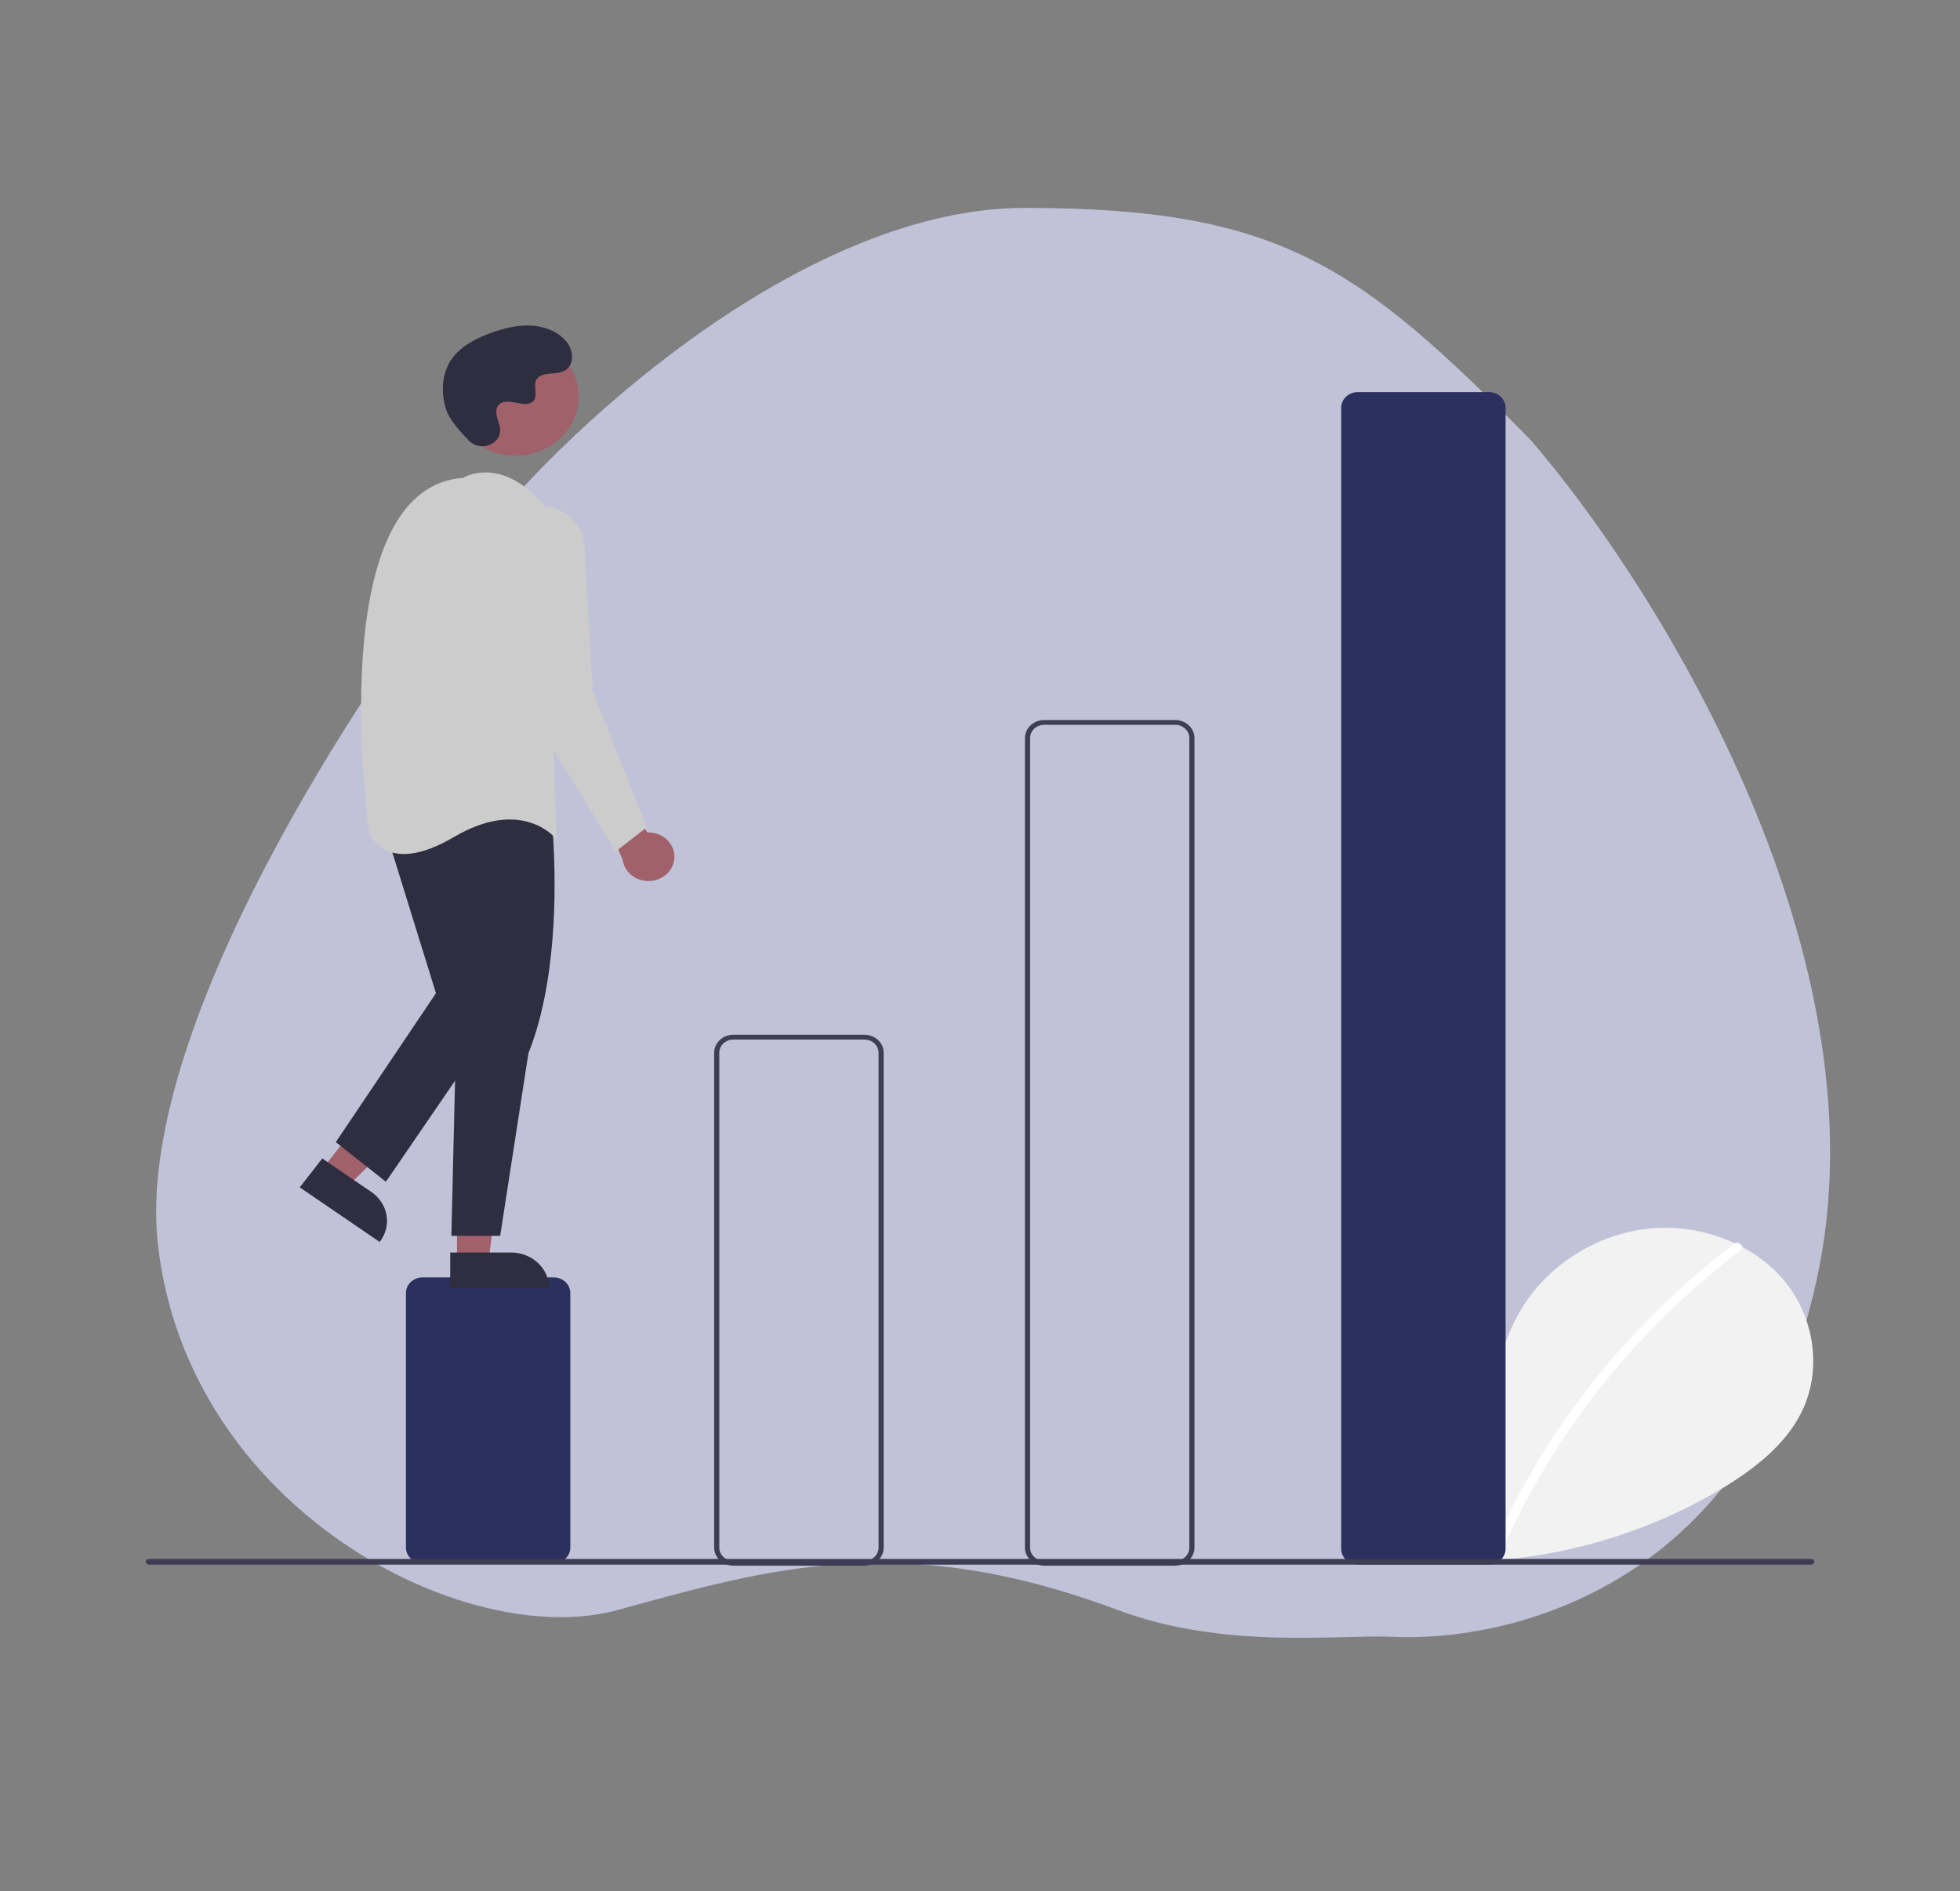 <svg width="370" height="357" viewBox="0 0 370 357" fill="none" xmlns="http://www.w3.org/2000/svg">
<rect x="0" y="0" width="370" height="357" fill="#808080" stroke="none"/>
<path d="M343.506 238.823C355.199 178.106 312.023 109.707 288.974 83.097C256.367 49.928 241.373 39.247 193.402 39.247C153.158 39.247 108.699 78.412 89.96 102.211C68.035 129.759 25.309 194.86 29.806 234.887C35.428 284.922 87.944 311.8 116.616 303.929C145.287 296.058 170.194 288.643 211 303.929C231.256 311.517 253 308.5 262.784 308.989C284.784 310.087 331.812 299.539 343.506 238.823Z" fill="#C1C2D8"/>
<g clip-path="url(#clip0_89_229)">
<path d="M262.478 292.749C258.118 289.302 255.47 283.858 256.164 278.559C256.859 273.259 261.161 268.387 266.741 267.262C272.321 266.136 278.682 269.252 280.376 274.35C281.309 264.52 282.384 254.279 287.971 245.908C293.03 238.328 301.793 232.904 311.29 231.934C320.786 230.964 330.785 234.628 336.708 241.639C342.63 248.651 344.08 258.843 339.932 266.893C336.877 272.822 331.247 277.235 325.348 280.825C306.288 292.329 283.427 297.007 260.973 293.998" fill="#F2F2F2"/>
<path d="M327.316 234.831C319.481 240.801 312.292 247.478 305.855 254.765C295.78 266.131 287.628 278.874 281.682 292.55C281.246 293.548 282.979 293.982 283.409 292.995C293.138 270.769 308.67 251.178 328.583 236.016C329.477 235.335 328.203 234.156 327.316 234.831Z" fill="white"/>
<path d="M104.514 295.107H79.786C78.95 295.106 78.149 294.795 77.558 294.243C76.968 293.69 76.635 292.941 76.634 292.159V244.086C76.635 243.305 76.968 242.555 77.558 242.003C78.149 241.45 78.95 241.139 79.786 241.138H104.514C105.349 241.139 106.15 241.45 106.741 242.003C107.332 242.555 107.664 243.305 107.665 244.086V292.159C107.664 292.941 107.332 293.69 106.741 294.243C106.15 294.795 105.349 295.106 104.514 295.107Z" fill="#2C305E"/>
<path d="M163.182 295.561H138.454C137.49 295.56 136.565 295.201 135.884 294.563C135.202 293.926 134.818 293.061 134.817 292.159V198.734C134.818 197.832 135.202 196.968 135.884 196.33C136.565 195.693 137.49 195.334 138.454 195.333H163.182C164.146 195.334 165.07 195.693 165.752 196.33C166.433 196.968 166.817 197.832 166.818 198.734V292.159C166.817 293.061 166.433 293.926 165.752 294.563C165.07 295.201 164.146 295.56 163.182 295.561ZM138.454 196.24C137.747 196.241 137.069 196.504 136.569 196.971C136.069 197.439 135.788 198.073 135.787 198.734V292.159C135.788 292.821 136.069 293.455 136.569 293.922C137.069 294.39 137.747 294.653 138.454 294.654H163.182C163.889 294.653 164.566 294.39 165.066 293.922C165.566 293.455 165.847 292.821 165.848 292.159V198.734C165.847 198.073 165.566 197.439 165.066 196.971C164.566 196.504 163.889 196.241 163.182 196.24H138.454Z" fill="#3F3D56"/>
<path d="M221.849 295.561H197.121C196.157 295.56 195.233 295.201 194.551 294.563C193.87 293.926 193.486 293.061 193.485 292.159V139.323C193.486 138.421 193.87 137.557 194.551 136.919C195.233 136.281 196.157 135.923 197.121 135.922H221.849C222.813 135.923 223.738 136.281 224.419 136.919C225.101 137.557 225.485 138.421 225.486 139.323V292.159C225.485 293.061 225.101 293.926 224.419 294.563C223.738 295.201 222.813 295.56 221.849 295.561ZM197.121 136.829C196.414 136.829 195.737 137.092 195.237 137.56C194.737 138.028 194.455 138.662 194.455 139.323V292.159C194.455 292.821 194.737 293.455 195.237 293.922C195.737 294.39 196.414 294.653 197.121 294.654H221.849C222.556 294.653 223.234 294.39 223.734 293.922C224.234 293.455 224.515 292.821 224.516 292.159V139.323C224.515 138.662 224.234 138.028 223.734 137.56C223.234 137.092 222.556 136.829 221.849 136.829H197.121Z" fill="#3F3D56"/>
<path d="M281.065 295.334H256.337C255.501 295.333 254.7 295.022 254.109 294.47C253.519 293.917 253.186 293.168 253.185 292.386V76.964C253.186 76.182 253.519 75.433 254.109 74.88C254.7 74.328 255.501 74.017 256.337 74.016H281.065C281.9 74.017 282.701 74.328 283.292 74.88C283.883 75.433 284.215 76.182 284.216 76.964V292.386C284.215 293.168 283.883 293.917 283.292 294.47C282.701 295.022 281.9 295.333 281.065 295.334Z" fill="#2C305E"/>
<path d="M127.274 162.283C127.363 161.622 127.297 160.95 127.079 160.315C126.861 159.68 126.497 159.098 126.013 158.609C125.528 158.12 124.935 157.736 124.275 157.485C123.614 157.234 122.903 157.121 122.191 157.154L113.572 142.366L111.633 148.715L117.538 162.269C117.677 163.384 118.249 164.412 119.145 165.159C120.041 165.905 121.199 166.319 122.399 166.321C123.599 166.323 124.758 165.913 125.657 165.168C126.555 164.424 127.13 163.398 127.274 162.283Z" fill="#A0616A"/>
<path d="M60.866 220.676L65.666 223.955L81.471 208.193L74.385 203.355L60.866 220.676Z" fill="#A0616A"/>
<path d="M71.671 234.447L56.582 224.143L60.838 218.69L70.097 225.013C71.644 226.069 72.678 227.656 72.973 229.425C73.268 231.194 72.8 233.001 71.671 234.447Z" fill="#2F2E41"/>
<path d="M86.265 238.03L92.21 238.029L95.037 216.583L86.264 216.584L86.265 238.03Z" fill="#A0616A"/>
<path d="M103.674 243.192L84.992 243.193L84.992 236.441L96.456 236.441C98.37 236.441 100.206 237.152 101.559 238.418C102.913 239.684 103.674 241.401 103.674 243.192Z" fill="#2F2E41"/>
<path d="M104.118 154.384C104.118 154.384 107.027 180.688 99.754 198.829L94.421 233.296H85.208L86.178 192.48L82.784 156.198C82.784 156.198 89.572 139.871 104.118 154.384Z" fill="#2F2E41"/>
<path d="M72.602 156.198L82.299 187.491L63.39 215.609L72.844 223.092L94.421 191.572L88.117 153.023L72.602 156.198Z" fill="#2F2E41"/>
<path d="M97.332 86.026C103.909 86.026 109.24 81.039 109.24 74.888C109.24 68.736 103.909 63.749 97.332 63.749C90.755 63.749 85.423 68.736 85.423 74.888C85.423 81.039 90.755 86.026 97.332 86.026Z" fill="#A0616A"/>
<path d="M87.39 90.211C87.39 90.211 94.663 85.675 102.905 95.653L105.087 158.466C105.087 158.466 98.784 150.302 85.693 158.012C72.602 165.722 69.693 157.105 69.693 157.105C69.693 157.105 60.48 92.252 87.39 90.211Z" fill="#CCCCCC"/>
<path d="M102.319 95.495C104.411 95.6 106.387 96.426 107.867 97.812C109.347 99.199 110.227 101.048 110.337 103.005L111.875 130.347L122.057 156.198L116.239 160.733L97.33 129.894L93.458 104.545C93.281 103.383 93.381 102.199 93.751 101.078C94.122 99.957 94.754 98.926 95.601 98.061C96.448 97.195 97.49 96.516 98.652 96.072C99.814 95.629 101.066 95.431 102.319 95.495Z" fill="#CCCCCC"/>
<path d="M88.581 83.243C90.528 85.183 94.144 84.141 94.397 81.491C94.417 81.285 94.416 81.079 94.393 80.873C94.262 79.699 93.537 78.633 93.711 77.394C93.75 77.086 93.873 76.792 94.068 76.54C95.619 74.597 99.261 77.409 100.725 75.65C101.623 74.572 100.567 72.873 101.256 71.668C102.166 70.076 104.859 70.861 106.548 69.99C108.427 69.02 108.315 66.324 107.078 64.683C105.569 62.683 102.924 61.615 100.312 61.462C97.7 61.308 95.106 61.968 92.667 62.857C89.897 63.867 87.149 65.263 85.444 67.542C83.37 70.313 83.171 74.039 84.208 77.279C84.839 79.251 86.992 81.659 88.581 83.243Z" fill="#2F2E41"/>
<path d="M341.923 295.368H28.078C27.925 295.368 27.778 295.311 27.67 295.21C27.562 295.108 27.502 294.971 27.502 294.828C27.502 294.686 27.562 294.548 27.67 294.447C27.778 294.346 27.925 294.289 28.078 294.288H341.923C342.076 294.289 342.222 294.346 342.33 294.447C342.438 294.548 342.498 294.686 342.498 294.828C342.498 294.971 342.438 295.108 342.33 295.21C342.222 295.311 342.076 295.368 341.923 295.368Z" fill="#3F3D56"/>
</g>
<defs>
<clipPath id="clip0_89_229">
<rect width="315" height="234.122" fill="white" transform="translate(27.5 61.439)"/>
</clipPath>
</defs>
</svg>
